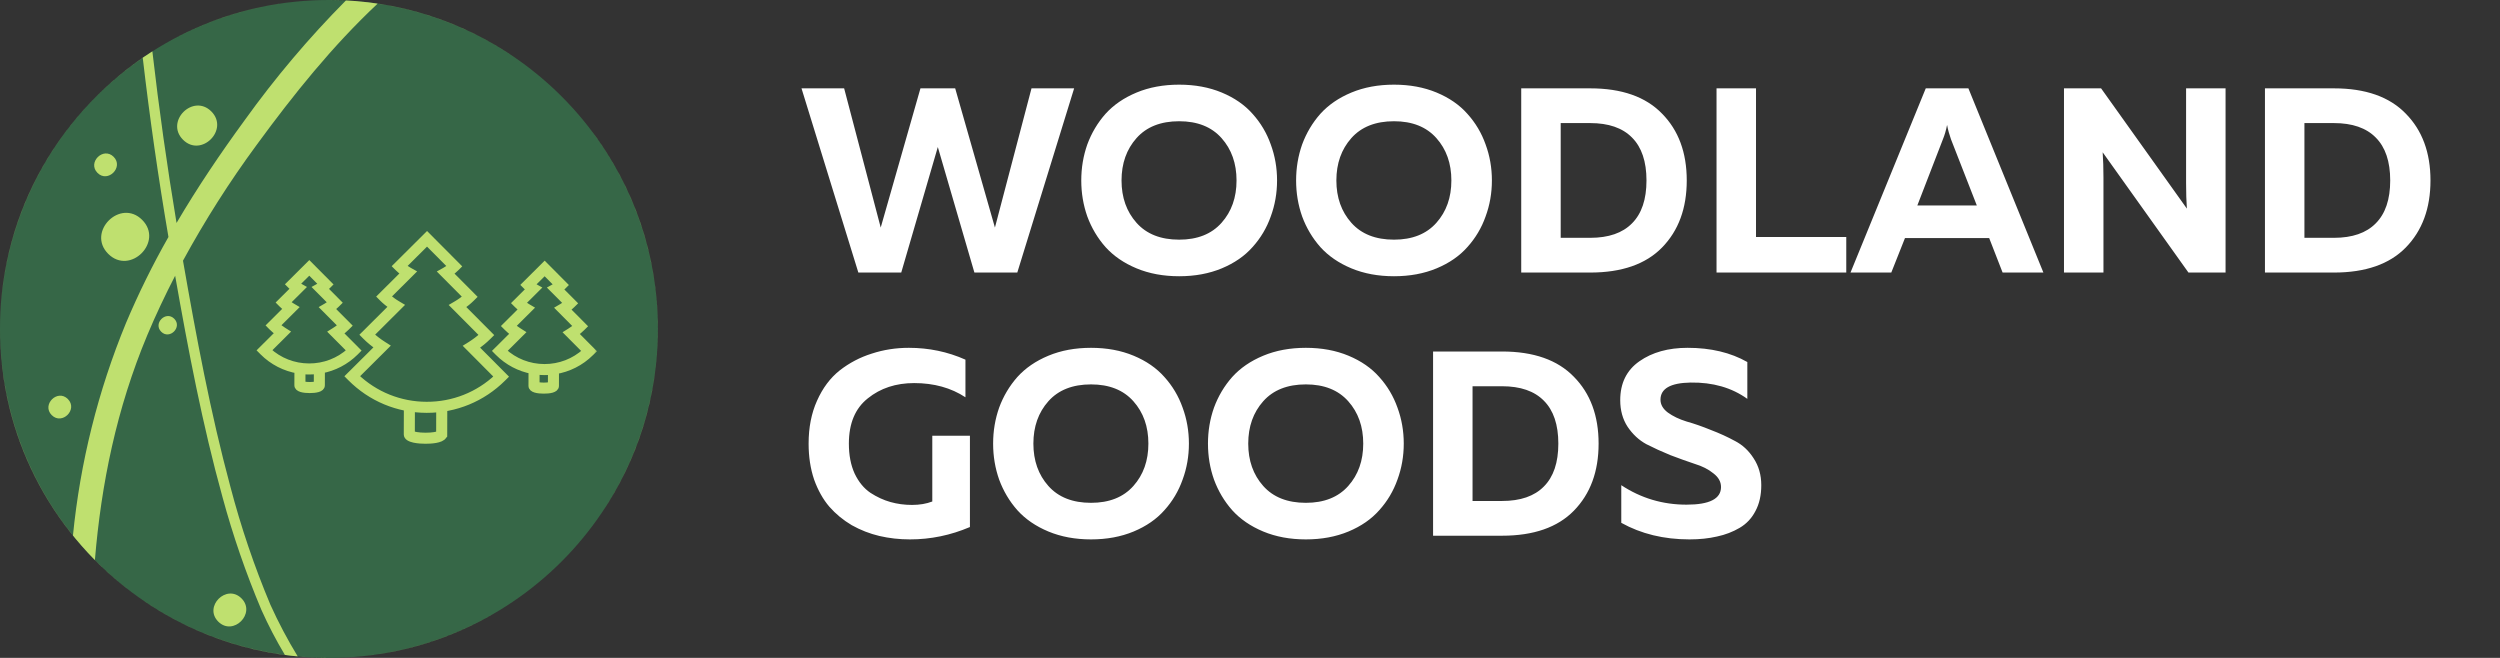 <svg width="266" height="70" viewBox="0 0 266 70" fill="none" xmlns="http://www.w3.org/2000/svg">
<rect x="0" y="0" width="266" height="70" fill="#333333" stroke="none"/>
<g clip-path="url(#clip0_4002_97)">
<circle cx="35" cy="35" r="35" fill="#366747"/>
<path d="M26.023 12.804C29.274 8.273 32.88 4.007 36.807 0.048C36.245 0.019 35.683 0.003 35.122 0C42.477 0.025 49.297 2.319 54.92 6.218C50.556 3.198 45.524 1.183 40.181 0.386C35.372 4.893 31.246 10.036 27.312 15.411C24.422 19.337 21.802 23.455 19.47 27.737C20.88 35.796 22.386 43.894 24.514 51.789C25.636 56.073 27.06 60.272 28.776 64.355C29.63 66.24 30.598 68.072 31.676 69.839C32.856 69.953 34.037 70.006 35.213 69.999C35.142 70 35.071 70 35 70C27.713 70 20.945 67.773 15.342 63.962C19.794 66.988 24.914 68.958 30.309 69.677C29.384 68.135 28.552 66.54 27.817 64.899C26.166 60.991 24.78 56.977 23.671 52.882C21.534 45.162 20.027 37.237 18.636 29.339C17.569 31.409 16.569 33.514 15.67 35.665C12.41 43.459 10.772 51.457 10.097 59.58C10.123 59.607 10.149 59.634 10.175 59.662C10.201 59.69 10.227 59.718 10.254 59.745C11.345 60.839 12.502 61.855 13.716 62.787C5.377 56.39 0 46.323 0 35C0 34.999 7.80974e-08 34.998 7.80974e-08 34.998C0 38.108 0.415 41.212 1.24 44.227C2.513 48.88 4.734 53.218 7.763 56.97C8.532 49.204 10.432 41.592 13.403 34.377C14.729 31.237 16.238 28.178 17.923 25.216C16.841 18.886 15.93 12.531 15.189 6.153C11.213 8.88 7.843 12.4 5.293 16.494C2.742 20.587 1.065 25.163 0.368 29.936C0.144 31.465 0.023 33.002 0.003 34.54C0.16 22.315 6.585 11.602 16.211 5.465C16.915 11.572 17.773 17.658 18.784 23.724C20.992 19.966 23.435 16.344 26.023 12.804Z" fill="#BFE06F"/>
<path d="M17.764 4.531C21.941 2.167 26.548 0.696 31.294 0.194C26.416 0.707 21.836 2.223 17.764 4.531Z" fill="#BFE06F"/>
<path d="M52.453 65.345C47.968 67.93 42.857 69.549 37.403 69.919C42.7 69.557 47.848 67.993 52.453 65.345Z" fill="#BFE06F"/>
<path d="M64.025 54.566C67.797 48.98 70 42.247 70 35C70 27.114 67.392 19.838 62.992 13.986C68.42 21.218 70.84 30.275 69.74 39.258C69.063 44.79 67.083 50.026 64.025 54.566Z" fill="#BFE06F"/>
<path d="M19.473 14.868C17.533 12.926 20.547 9.917 22.484 11.855C24.421 13.794 21.41 16.806 19.473 14.868Z" fill="#BFE06F"/>
<path d="M10.376 18.398C9.271 17.293 10.987 15.58 12.09 16.683C13.193 17.787 11.479 19.502 10.376 18.398Z" fill="#BFE06F"/>
<path d="M11.515 27.01C9.187 24.68 12.803 21.07 15.127 23.395C17.451 25.721 13.839 29.335 11.515 27.01Z" fill="#BFE06F"/>
<path d="M7.219 42.456C6.116 41.352 4.4 43.066 5.505 44.171L5.504 44.169C6.606 45.273 8.322 43.56 7.219 42.456Z" fill="#BFE06F"/>
<path d="M17.154 35.297C16.263 34.405 17.647 33.023 18.538 33.913C19.428 34.804 18.044 36.188 17.154 35.297Z" fill="#BFE06F"/>
<path d="M23.222 66.139C21.63 64.546 24.103 62.076 25.693 63.666C27.282 65.257 24.813 67.731 23.223 66.14L23.222 66.139Z" fill="#BFE06F"/>
<mask id="path-3-outside-1_4002_97" maskUnits="userSpaceOnUse" x="26.723" y="24.003" width="37" height="24" fill="black">
<rect fill="white" x="26.723" y="24.003" width="37" height="24"/>
<path fill-rule="evenodd" clip-rule="evenodd" d="M52.16 35.652L51.955 35.855C51.557 36.251 51.108 36.618 50.62 36.948L53.734 40.077L53.53 40.28C51.352 42.447 48.462 43.635 45.391 43.627C42.32 43.619 39.436 42.416 37.27 40.239L37.067 40.035L40.196 36.922C39.707 36.588 39.26 36.219 38.866 35.821L38.663 35.617L41.688 32.607C41.306 32.354 40.959 32.071 40.651 31.762L40.448 31.558L42.954 29.064C42.718 28.905 42.5 28.725 42.303 28.527L42.1 28.323L45.437 25.003L48.758 28.34L48.554 28.543C48.358 28.74 48.139 28.919 47.901 29.077L50.395 31.583L50.19 31.786C49.88 32.094 49.531 32.375 49.149 32.626L52.16 35.652ZM45.392 43.051C48.214 43.058 50.874 42.003 52.916 40.073L49.708 36.846L50.014 36.656C50.498 36.353 50.944 36.014 51.343 35.645L48.224 32.51L48.545 32.322C48.922 32.102 49.267 31.852 49.575 31.575L46.967 28.954L47.3 28.769C47.53 28.641 47.743 28.494 47.937 28.33L45.436 25.816L42.924 28.317C43.117 28.482 43.329 28.63 43.558 28.759L43.89 28.945L41.269 31.553C41.575 31.832 41.919 32.084 42.295 32.307L42.614 32.497L39.481 35.615C39.876 35.984 40.32 36.326 40.804 36.632L41.108 36.825L37.884 40.034C39.916 41.974 42.571 43.044 45.392 43.051Z"/>
<path fill-rule="evenodd" clip-rule="evenodd" d="M61.239 35.506L63.091 37.367L62.886 37.568C61.831 38.618 60.499 39.284 59.056 39.515L59.176 39.515L59.172 41.058C59.171 41.495 58.452 41.585 57.85 41.583C57.248 41.582 56.529 41.488 56.53 41.052L56.534 39.486L56.635 39.486C55.254 39.227 53.982 38.562 52.968 37.544L52.766 37.339L54.627 35.488C54.374 35.306 54.14 35.107 53.927 34.894L53.723 34.69L55.522 32.9C55.332 32.765 55.157 32.617 54.999 32.458L54.795 32.254L56.284 30.773C56.178 30.695 56.08 30.609 55.989 30.518L55.785 30.314L57.952 28.159L60.106 30.325L59.902 30.528C59.811 30.619 59.711 30.704 59.606 30.782L61.089 32.271L60.883 32.474C60.723 32.632 60.547 32.779 60.358 32.913L62.147 34.712L61.942 34.915C61.729 35.128 61.493 35.325 61.239 35.506ZM57.852 41.008C58.225 41.009 58.477 40.964 58.597 40.927L58.602 39.579C58.377 39.6 58.151 39.611 57.922 39.611C57.649 39.61 57.378 39.589 57.111 39.558L57.108 40.923C57.228 40.961 57.48 41.007 57.852 41.008ZM53.584 37.337C54.771 38.43 56.3 39.03 57.924 39.035C59.547 39.039 61.08 38.446 62.276 37.359L60.332 35.406L60.638 35.215C60.887 35.06 61.118 34.888 61.329 34.703L59.439 32.802L59.76 32.614C59.941 32.507 60.112 32.388 60.267 32.258L58.68 30.665L59.014 30.48C59.108 30.428 59.196 30.371 59.28 30.308L57.951 28.972L56.615 30.3C56.697 30.364 56.786 30.422 56.88 30.475L57.212 30.662L55.618 32.246C55.772 32.377 55.942 32.497 56.124 32.605L56.444 32.794L54.543 34.685C54.754 34.872 54.985 35.044 55.232 35.201L55.538 35.394L53.584 37.337Z"/>
<path fill-rule="evenodd" clip-rule="evenodd" d="M34.169 39.43C35.552 39.178 36.827 38.52 37.845 37.507L38.049 37.303L36.197 35.442C36.452 35.261 36.687 35.064 36.9 34.852L37.105 34.649L35.315 32.85C35.505 32.716 35.681 32.569 35.841 32.411L36.045 32.208L34.564 30.719C34.669 30.641 34.768 30.556 34.86 30.465L35.064 30.262L32.909 28.096L30.743 30.25L30.946 30.454C31.037 30.546 31.137 30.631 31.241 30.71L29.751 32.19L29.955 32.395C30.114 32.554 30.289 32.702 30.479 32.836L28.68 34.626L28.883 34.831C29.096 35.043 29.33 35.242 29.584 35.424L27.723 37.277L27.926 37.481C28.976 38.536 30.305 39.209 31.746 39.447L31.626 39.446L31.622 40.99C31.621 41.426 32.339 41.52 32.942 41.522C33.545 41.523 34.264 41.434 34.265 40.997L34.269 39.431L34.169 39.43ZM30.495 35.331L30.19 35.138C29.942 34.981 29.711 34.809 29.501 34.623L31.402 32.732L31.081 32.542C30.899 32.435 30.73 32.315 30.575 32.184L32.169 30.599L31.837 30.412C31.743 30.36 31.654 30.302 31.571 30.238L32.907 28.91L34.236 30.245C34.152 30.308 34.064 30.366 33.969 30.418L33.637 30.603L35.222 32.196C35.067 32.326 34.896 32.445 34.715 32.552L34.393 32.739L36.284 34.64C36.073 34.825 35.842 34.997 35.594 35.152L35.287 35.343L37.231 37.297C36.039 38.383 34.506 38.976 32.883 38.971C31.259 38.967 29.729 38.367 28.542 37.274L30.495 35.331ZM32.944 40.945C32.571 40.944 32.319 40.898 32.199 40.86L32.202 39.513C32.426 39.535 32.653 39.547 32.881 39.547C33.154 39.548 33.425 39.528 33.693 39.498L33.69 40.864C33.569 40.9 33.317 40.946 32.944 40.945Z"/>
<path d="M46.707 46.146L46.712 43.978C46.906 43.956 47.098 43.93 47.29 43.899L47.284 46.341L47.228 46.404C46.966 46.867 45.805 46.917 45.271 46.915C44.666 46.914 43.261 46.843 43.262 46.224L43.269 43.85C43.459 43.886 43.651 43.917 43.844 43.943L43.839 46.139C43.998 46.22 44.499 46.338 45.272 46.34C46.045 46.342 46.547 46.226 46.707 46.146Z"/>
</mask>
<path fill-rule="evenodd" clip-rule="evenodd" d="M52.16 35.652L51.955 35.855C51.557 36.251 51.108 36.618 50.62 36.948L53.734 40.077L53.53 40.28C51.352 42.447 48.462 43.635 45.391 43.627C42.32 43.619 39.436 42.416 37.27 40.239L37.067 40.035L40.196 36.922C39.707 36.588 39.26 36.219 38.866 35.821L38.663 35.617L41.688 32.607C41.306 32.354 40.959 32.071 40.651 31.762L40.448 31.558L42.954 29.064C42.718 28.905 42.5 28.725 42.303 28.527L42.1 28.323L45.437 25.003L48.758 28.34L48.554 28.543C48.358 28.74 48.139 28.919 47.901 29.077L50.395 31.583L50.19 31.786C49.88 32.094 49.531 32.375 49.149 32.626L52.16 35.652ZM45.392 43.051C48.214 43.058 50.874 42.003 52.916 40.073L49.708 36.846L50.014 36.656C50.498 36.353 50.944 36.014 51.343 35.645L48.224 32.51L48.545 32.322C48.922 32.102 49.267 31.852 49.575 31.575L46.967 28.954L47.3 28.769C47.53 28.641 47.743 28.494 47.937 28.33L45.436 25.816L42.924 28.317C43.117 28.482 43.329 28.63 43.558 28.759L43.89 28.945L41.269 31.553C41.575 31.832 41.919 32.084 42.295 32.307L42.614 32.497L39.481 35.615C39.876 35.984 40.32 36.326 40.804 36.632L41.108 36.825L37.884 40.034C39.916 41.974 42.571 43.044 45.392 43.051Z" fill="#BFE06F"/>
<path fill-rule="evenodd" clip-rule="evenodd" d="M61.239 35.506L63.091 37.367L62.886 37.568C61.831 38.618 60.499 39.284 59.056 39.515L59.176 39.515L59.172 41.058C59.171 41.495 58.452 41.585 57.85 41.583C57.248 41.582 56.529 41.488 56.53 41.052L56.534 39.486L56.635 39.486C55.254 39.227 53.982 38.562 52.968 37.544L52.766 37.339L54.627 35.488C54.374 35.306 54.14 35.107 53.927 34.894L53.723 34.69L55.522 32.9C55.332 32.765 55.157 32.617 54.999 32.458L54.795 32.254L56.284 30.773C56.178 30.695 56.08 30.609 55.989 30.518L55.785 30.314L57.952 28.159L60.106 30.325L59.902 30.528C59.811 30.619 59.711 30.704 59.606 30.782L61.089 32.271L60.883 32.474C60.723 32.632 60.547 32.779 60.358 32.913L62.147 34.712L61.942 34.915C61.729 35.128 61.493 35.325 61.239 35.506ZM57.852 41.008C58.225 41.009 58.477 40.964 58.597 40.927L58.602 39.579C58.377 39.6 58.151 39.611 57.922 39.611C57.649 39.61 57.378 39.589 57.111 39.558L57.108 40.923C57.228 40.961 57.48 41.007 57.852 41.008ZM53.584 37.337C54.771 38.43 56.3 39.03 57.924 39.035C59.547 39.039 61.08 38.446 62.276 37.359L60.332 35.406L60.638 35.215C60.887 35.06 61.118 34.888 61.329 34.703L59.439 32.802L59.76 32.614C59.941 32.507 60.112 32.388 60.267 32.258L58.68 30.665L59.014 30.48C59.108 30.428 59.196 30.371 59.28 30.308L57.951 28.972L56.615 30.3C56.697 30.364 56.786 30.422 56.88 30.475L57.212 30.662L55.618 32.246C55.772 32.377 55.942 32.497 56.124 32.605L56.444 32.794L54.543 34.685C54.754 34.872 54.985 35.044 55.232 35.201L55.538 35.394L53.584 37.337Z" fill="#BFE06F"/>
<path fill-rule="evenodd" clip-rule="evenodd" d="M34.169 39.43C35.552 39.178 36.827 38.52 37.845 37.507L38.049 37.303L36.197 35.442C36.452 35.261 36.687 35.064 36.9 34.852L37.105 34.649L35.315 32.85C35.505 32.716 35.681 32.569 35.841 32.411L36.045 32.208L34.564 30.719C34.669 30.641 34.768 30.556 34.86 30.465L35.064 30.262L32.909 28.096L30.743 30.25L30.946 30.454C31.037 30.546 31.137 30.631 31.241 30.71L29.751 32.19L29.955 32.395C30.114 32.554 30.289 32.702 30.479 32.836L28.68 34.626L28.883 34.831C29.096 35.043 29.33 35.242 29.584 35.424L27.723 37.277L27.926 37.481C28.976 38.536 30.305 39.209 31.746 39.447L31.626 39.446L31.622 40.99C31.621 41.426 32.339 41.52 32.942 41.522C33.545 41.523 34.264 41.434 34.265 40.997L34.269 39.431L34.169 39.43ZM30.495 35.331L30.19 35.138C29.942 34.981 29.711 34.809 29.501 34.623L31.402 32.732L31.081 32.542C30.899 32.435 30.73 32.315 30.575 32.184L32.169 30.599L31.837 30.412C31.743 30.36 31.654 30.302 31.571 30.238L32.907 28.91L34.236 30.245C34.152 30.308 34.064 30.366 33.969 30.418L33.637 30.603L35.222 32.196C35.067 32.326 34.896 32.445 34.715 32.552L34.393 32.739L36.284 34.64C36.073 34.825 35.842 34.997 35.594 35.152L35.287 35.343L37.231 37.297C36.039 38.383 34.506 38.976 32.883 38.971C31.259 38.967 29.729 38.367 28.542 37.274L30.495 35.331ZM32.944 40.945C32.571 40.944 32.319 40.898 32.199 40.86L32.202 39.513C32.426 39.535 32.653 39.547 32.881 39.547C33.154 39.548 33.425 39.528 33.693 39.498L33.69 40.864C33.569 40.9 33.317 40.946 32.944 40.945Z" fill="#BFE06F"/>
<path d="M46.707 46.146L46.712 43.978C46.906 43.956 47.098 43.93 47.29 43.899L47.284 46.341L47.228 46.404C46.966 46.867 45.805 46.917 45.271 46.915C44.666 46.914 43.261 46.843 43.262 46.224L43.269 43.85C43.459 43.886 43.651 43.917 43.844 43.943L43.839 46.139C43.998 46.22 44.499 46.338 45.272 46.34C46.045 46.342 46.547 46.226 46.707 46.146Z" fill="#BFE06F"/>
<path fill-rule="evenodd" clip-rule="evenodd" d="M52.16 35.652L51.955 35.855C51.557 36.251 51.108 36.618 50.62 36.948L53.734 40.077L53.53 40.28C51.352 42.447 48.462 43.635 45.391 43.627C42.32 43.619 39.436 42.416 37.27 40.239L37.067 40.035L40.196 36.922C39.707 36.588 39.26 36.219 38.866 35.821L38.663 35.617L41.688 32.607C41.306 32.354 40.959 32.071 40.651 31.762L40.448 31.558L42.954 29.064C42.718 28.905 42.5 28.725 42.303 28.527L42.1 28.323L45.437 25.003L48.758 28.34L48.554 28.543C48.358 28.74 48.139 28.919 47.901 29.077L50.395 31.583L50.19 31.786C49.88 32.094 49.531 32.375 49.149 32.626L52.16 35.652ZM45.392 43.051C48.214 43.058 50.874 42.003 52.916 40.073L49.708 36.846L50.014 36.656C50.498 36.353 50.944 36.014 51.343 35.645L48.224 32.51L48.545 32.322C48.922 32.102 49.267 31.852 49.575 31.575L46.967 28.954L47.3 28.769C47.53 28.641 47.743 28.494 47.937 28.33L45.436 25.816L42.924 28.317C43.117 28.482 43.329 28.63 43.558 28.759L43.89 28.945L41.269 31.553C41.575 31.832 41.919 32.084 42.295 32.307L42.614 32.497L39.481 35.615C39.876 35.984 40.32 36.326 40.804 36.632L41.108 36.825L37.884 40.034C39.916 41.974 42.571 43.044 45.392 43.051Z" stroke="#BFE06F" stroke-width="0.6" mask="url(#path-3-outside-1_4002_97)"/>
<path fill-rule="evenodd" clip-rule="evenodd" d="M61.239 35.506L63.091 37.367L62.886 37.568C61.831 38.618 60.499 39.284 59.056 39.515L59.176 39.515L59.172 41.058C59.171 41.495 58.452 41.585 57.85 41.583C57.248 41.582 56.529 41.488 56.53 41.052L56.534 39.486L56.635 39.486C55.254 39.227 53.982 38.562 52.968 37.544L52.766 37.339L54.627 35.488C54.374 35.306 54.14 35.107 53.927 34.894L53.723 34.69L55.522 32.9C55.332 32.765 55.157 32.617 54.999 32.458L54.795 32.254L56.284 30.773C56.178 30.695 56.08 30.609 55.989 30.518L55.785 30.314L57.952 28.159L60.106 30.325L59.902 30.528C59.811 30.619 59.711 30.704 59.606 30.782L61.089 32.271L60.883 32.474C60.723 32.632 60.547 32.779 60.358 32.913L62.147 34.712L61.942 34.915C61.729 35.128 61.493 35.325 61.239 35.506ZM57.852 41.008C58.225 41.009 58.477 40.964 58.597 40.927L58.602 39.579C58.377 39.6 58.151 39.611 57.922 39.611C57.649 39.61 57.378 39.589 57.111 39.558L57.108 40.923C57.228 40.961 57.48 41.007 57.852 41.008ZM53.584 37.337C54.771 38.43 56.3 39.03 57.924 39.035C59.547 39.039 61.08 38.446 62.276 37.359L60.332 35.406L60.638 35.215C60.887 35.06 61.118 34.888 61.329 34.703L59.439 32.802L59.76 32.614C59.941 32.507 60.112 32.388 60.267 32.258L58.68 30.665L59.014 30.48C59.108 30.428 59.196 30.371 59.28 30.308L57.951 28.972L56.615 30.3C56.697 30.364 56.786 30.422 56.88 30.475L57.212 30.662L55.618 32.246C55.772 32.377 55.942 32.497 56.124 32.605L56.444 32.794L54.543 34.685C54.754 34.872 54.985 35.044 55.232 35.201L55.538 35.394L53.584 37.337Z" stroke="#BFE06F" stroke-width="0.6" mask="url(#path-3-outside-1_4002_97)"/>
<path fill-rule="evenodd" clip-rule="evenodd" d="M34.169 39.43C35.552 39.178 36.827 38.52 37.845 37.507L38.049 37.303L36.197 35.442C36.452 35.261 36.687 35.064 36.9 34.852L37.105 34.649L35.315 32.85C35.505 32.716 35.681 32.569 35.841 32.411L36.045 32.208L34.564 30.719C34.669 30.641 34.768 30.556 34.86 30.465L35.064 30.262L32.909 28.096L30.743 30.25L30.946 30.454C31.037 30.546 31.137 30.631 31.241 30.71L29.751 32.19L29.955 32.395C30.114 32.554 30.289 32.702 30.479 32.836L28.68 34.626L28.883 34.831C29.096 35.043 29.33 35.242 29.584 35.424L27.723 37.277L27.926 37.481C28.976 38.536 30.305 39.209 31.746 39.447L31.626 39.446L31.622 40.99C31.621 41.426 32.339 41.52 32.942 41.522C33.545 41.523 34.264 41.434 34.265 40.997L34.269 39.431L34.169 39.43ZM30.495 35.331L30.19 35.138C29.942 34.981 29.711 34.809 29.501 34.623L31.402 32.732L31.081 32.542C30.899 32.435 30.73 32.315 30.575 32.184L32.169 30.599L31.837 30.412C31.743 30.36 31.654 30.302 31.571 30.238L32.907 28.91L34.236 30.245C34.152 30.308 34.064 30.366 33.969 30.418L33.637 30.603L35.222 32.196C35.067 32.326 34.896 32.445 34.715 32.552L34.393 32.739L36.284 34.64C36.073 34.825 35.842 34.997 35.594 35.152L35.287 35.343L37.231 37.297C36.039 38.383 34.506 38.976 32.883 38.971C31.259 38.967 29.729 38.367 28.542 37.274L30.495 35.331ZM32.944 40.945C32.571 40.944 32.319 40.898 32.199 40.86L32.202 39.513C32.426 39.535 32.653 39.547 32.881 39.547C33.154 39.548 33.425 39.528 33.693 39.498L33.69 40.864C33.569 40.9 33.317 40.946 32.944 40.945Z" stroke="#BFE06F" stroke-width="0.6" mask="url(#path-3-outside-1_4002_97)"/>
<path d="M46.707 46.146L46.712 43.978C46.906 43.956 47.098 43.93 47.29 43.899L47.284 46.341L47.228 46.404C46.966 46.867 45.805 46.917 45.271 46.915C44.666 46.914 43.261 46.843 43.262 46.224L43.269 43.85C43.459 43.886 43.651 43.917 43.844 43.943L43.839 46.139C43.998 46.22 44.499 46.338 45.272 46.34C46.045 46.342 46.547 46.226 46.707 46.146Z" stroke="#BFE06F" stroke-width="0.6" mask="url(#path-3-outside-1_4002_97)"/>
</g>
<path d="M109.752 9.4H114.288L108.24 29H103.676L99.784 15.644L95.892 29H91.328L85.28 9.4H89.816L93.708 24.212L97.936 9.4H101.632L105.86 24.212L109.752 9.4ZM115.691 23.036C115.262 21.823 115.047 20.544 115.047 19.2C115.047 17.856 115.262 16.578 115.691 15.364C116.139 14.151 116.783 13.068 117.623 12.116C118.482 11.164 119.583 10.408 120.927 9.848C122.271 9.288 123.783 9.008 125.463 9.008C127.143 9.008 128.655 9.288 129.999 9.848C131.343 10.408 132.435 11.164 133.275 12.116C134.134 13.068 134.778 14.151 135.207 15.364C135.655 16.578 135.879 17.856 135.879 19.2C135.879 20.544 135.655 21.823 135.207 23.036C134.778 24.25 134.134 25.332 133.275 26.284C132.435 27.236 131.343 27.992 129.999 28.552C128.655 29.112 127.143 29.392 125.463 29.392C123.783 29.392 122.271 29.112 120.927 28.552C119.583 27.992 118.482 27.236 117.623 26.284C116.783 25.332 116.139 24.25 115.691 23.036ZM129.971 23.708C131.035 22.514 131.567 21.011 131.567 19.2C131.567 17.39 131.035 15.887 129.971 14.692C128.907 13.498 127.404 12.9 125.463 12.9C123.503 12.9 121.991 13.498 120.927 14.692C119.863 15.887 119.331 17.39 119.331 19.2C119.331 21.011 119.863 22.514 120.927 23.708C121.991 24.903 123.503 25.5 125.463 25.5C127.404 25.5 128.907 24.903 129.971 23.708ZM138.55 23.036C138.121 21.823 137.906 20.544 137.906 19.2C137.906 17.856 138.121 16.578 138.55 15.364C138.998 14.151 139.642 13.068 140.482 12.116C141.341 11.164 142.442 10.408 143.786 9.848C145.13 9.288 146.642 9.008 148.322 9.008C150.002 9.008 151.514 9.288 152.858 9.848C154.202 10.408 155.294 11.164 156.134 12.116C156.993 13.068 157.637 14.151 158.066 15.364C158.514 16.578 158.738 17.856 158.738 19.2C158.738 20.544 158.514 21.823 158.066 23.036C157.637 24.25 156.993 25.332 156.134 26.284C155.294 27.236 154.202 27.992 152.858 28.552C151.514 29.112 150.002 29.392 148.322 29.392C146.642 29.392 145.13 29.112 143.786 28.552C142.442 27.992 141.341 27.236 140.482 26.284C139.642 25.332 138.998 24.25 138.55 23.036ZM152.83 23.708C153.894 22.514 154.426 21.011 154.426 19.2C154.426 17.39 153.894 15.887 152.83 14.692C151.766 13.498 150.264 12.9 148.322 12.9C146.362 12.9 144.85 13.498 143.786 14.692C142.722 15.887 142.19 17.39 142.19 19.2C142.19 21.011 142.722 22.514 143.786 23.708C144.85 24.903 146.362 25.5 148.322 25.5C150.264 25.5 151.766 24.903 152.83 23.708ZM161.858 9.4H169.194C172.554 9.4 175.102 10.296 176.838 12.088C178.592 13.861 179.47 16.232 179.47 19.2C179.47 22.168 178.592 24.548 176.838 26.34C175.102 28.113 172.554 29 169.194 29H161.858V9.4ZM173.646 23.764C174.672 22.738 175.186 21.216 175.186 19.2C175.186 17.184 174.672 15.663 173.646 14.636C172.638 13.61 171.154 13.096 169.194 13.096H166.058V25.304H169.194C171.154 25.304 172.638 24.791 173.646 23.764ZM182.639 9.4H186.839V25.22H196.443V29H182.639V9.4ZM201.233 29H196.893L204.901 9.4H209.437L217.417 29H213.077L211.649 25.332H202.689L201.233 29ZM206.721 14.832L204.005 21.86H210.333L207.589 14.832C207.402 14.309 207.262 13.796 207.169 13.292C207.057 13.871 206.907 14.384 206.721 14.832ZM223.808 29H219.608V9.4H223.556L232.684 22.196C232.628 21.393 232.6 20.497 232.6 19.508V9.4H236.8V29H232.852L223.724 16.204C223.78 17.007 223.808 17.903 223.808 18.892V29ZM240.991 9.4H248.327C251.687 9.4 254.235 10.296 255.971 12.088C257.725 13.861 258.603 16.232 258.603 19.2C258.603 22.168 257.725 24.548 255.971 26.34C254.235 28.113 251.687 29 248.327 29H240.991V9.4ZM252.779 23.764C253.805 22.738 254.319 21.216 254.319 19.2C254.319 17.184 253.805 15.663 252.779 14.636C251.771 13.61 250.287 13.096 248.327 13.096H245.191V25.304H248.327C250.287 25.304 251.771 24.791 252.779 23.764ZM86.036 47.2C86.036 45.483 86.335 43.962 86.932 42.636C87.529 41.292 88.332 40.219 89.34 39.416C90.367 38.614 91.505 38.016 92.756 37.624C94.007 37.214 95.323 37.008 96.704 37.008C98.832 37.008 100.839 37.428 102.724 38.268V42.272C101.193 41.264 99.373 40.76 97.264 40.76C95.323 40.76 93.68 41.301 92.336 42.384C90.992 43.448 90.32 45.053 90.32 47.2C90.32 48.432 90.525 49.496 90.936 50.392C91.365 51.288 91.925 51.969 92.616 52.436C93.307 52.884 94.016 53.211 94.744 53.416C95.472 53.621 96.237 53.724 97.04 53.724C97.843 53.724 98.561 53.603 99.196 53.36V46.36H103.2V56.076C101.147 56.953 99.019 57.392 96.816 57.392C95.696 57.392 94.613 57.271 93.568 57.028C92.541 56.785 91.561 56.403 90.628 55.88C89.713 55.339 88.92 54.685 88.248 53.92C87.576 53.136 87.035 52.175 86.624 51.036C86.232 49.879 86.036 48.6 86.036 47.2ZM106.312 51.036C105.883 49.823 105.668 48.544 105.668 47.2C105.668 45.856 105.883 44.578 106.312 43.364C106.76 42.151 107.404 41.068 108.244 40.116C109.103 39.164 110.204 38.408 111.548 37.848C112.892 37.288 114.404 37.008 116.084 37.008C117.764 37.008 119.276 37.288 120.62 37.848C121.964 38.408 123.056 39.164 123.896 40.116C124.755 41.068 125.399 42.151 125.828 43.364C126.276 44.578 126.5 45.856 126.5 47.2C126.5 48.544 126.276 49.823 125.828 51.036C125.399 52.249 124.755 53.332 123.896 54.284C123.056 55.236 121.964 55.992 120.62 56.552C119.276 57.112 117.764 57.392 116.084 57.392C114.404 57.392 112.892 57.112 111.548 56.552C110.204 55.992 109.103 55.236 108.244 54.284C107.404 53.332 106.76 52.249 106.312 51.036ZM120.592 51.708C121.656 50.514 122.188 49.011 122.188 47.2C122.188 45.389 121.656 43.887 120.592 42.692C119.528 41.498 118.025 40.9 116.084 40.9C114.124 40.9 112.612 41.498 111.548 42.692C110.484 43.887 109.952 45.389 109.952 47.2C109.952 49.011 110.484 50.514 111.548 51.708C112.612 52.903 114.124 53.5 116.084 53.5C118.025 53.5 119.528 52.903 120.592 51.708ZM129.172 51.036C128.742 49.823 128.528 48.544 128.528 47.2C128.528 45.856 128.742 44.578 129.172 43.364C129.62 42.151 130.264 41.068 131.104 40.116C131.962 39.164 133.064 38.408 134.408 37.848C135.752 37.288 137.264 37.008 138.944 37.008C140.624 37.008 142.136 37.288 143.48 37.848C144.824 38.408 145.916 39.164 146.756 40.116C147.614 41.068 148.258 42.151 148.688 43.364C149.136 44.578 149.36 45.856 149.36 47.2C149.36 48.544 149.136 49.823 148.688 51.036C148.258 52.249 147.614 53.332 146.756 54.284C145.916 55.236 144.824 55.992 143.48 56.552C142.136 57.112 140.624 57.392 138.944 57.392C137.264 57.392 135.752 57.112 134.408 56.552C133.064 55.992 131.962 55.236 131.104 54.284C130.264 53.332 129.62 52.249 129.172 51.036ZM143.452 51.708C144.516 50.514 145.048 49.011 145.048 47.2C145.048 45.389 144.516 43.887 143.452 42.692C142.388 41.498 140.885 40.9 138.944 40.9C136.984 40.9 135.472 41.498 134.408 42.692C133.344 43.887 132.812 45.389 132.812 47.2C132.812 49.011 133.344 50.514 134.408 51.708C135.472 52.903 136.984 53.5 138.944 53.5C140.885 53.5 142.388 52.903 143.452 51.708ZM152.479 37.4H159.815C163.175 37.4 165.723 38.296 167.459 40.088C169.214 41.861 170.091 44.232 170.091 47.2C170.091 50.168 169.214 52.548 167.459 54.34C165.723 56.114 163.175 57 159.815 57H152.479V37.4ZM164.267 51.764C165.294 50.737 165.807 49.216 165.807 47.2C165.807 45.184 165.294 43.663 164.267 42.636C163.259 41.609 161.775 41.096 159.815 41.096H156.679V53.304H159.815C161.775 53.304 163.259 52.791 164.267 51.764ZM172.392 42.58C172.392 40.77 173.073 39.388 174.436 38.436C175.799 37.484 177.507 37.008 179.56 37.008C182.024 37.008 184.143 37.512 185.916 38.52V42.44C184.255 41.245 182.239 40.667 179.868 40.704C177.74 40.742 176.676 41.348 176.676 42.524C176.676 43.047 176.937 43.504 177.46 43.896C178.001 44.288 178.664 44.605 179.448 44.848C180.251 45.072 181.109 45.371 182.024 45.744C182.957 46.099 183.816 46.491 184.6 46.92C185.403 47.331 186.065 47.947 186.588 48.768C187.129 49.59 187.4 50.541 187.4 51.624C187.4 52.688 187.195 53.603 186.784 54.368C186.392 55.133 185.832 55.731 185.104 56.16C184.376 56.59 183.573 56.898 182.696 57.084C181.819 57.289 180.839 57.392 179.756 57.392C177.031 57.392 174.613 56.804 172.504 55.628V51.624C174.595 53.005 176.909 53.696 179.448 53.696C181.893 53.696 183.116 53.071 183.116 51.82C183.116 51.26 182.845 50.775 182.304 50.364C181.781 49.935 181.119 49.599 180.316 49.356C179.532 49.095 178.673 48.787 177.74 48.432C176.825 48.059 175.967 47.667 175.164 47.256C174.38 46.827 173.717 46.211 173.176 45.408C172.653 44.605 172.392 43.663 172.392 42.58Z" fill="white"/>
<defs>
<clipPath id="clip0_4002_97">
<rect width="70" height="70" fill="white"/>
</clipPath>
</defs>
</svg>
